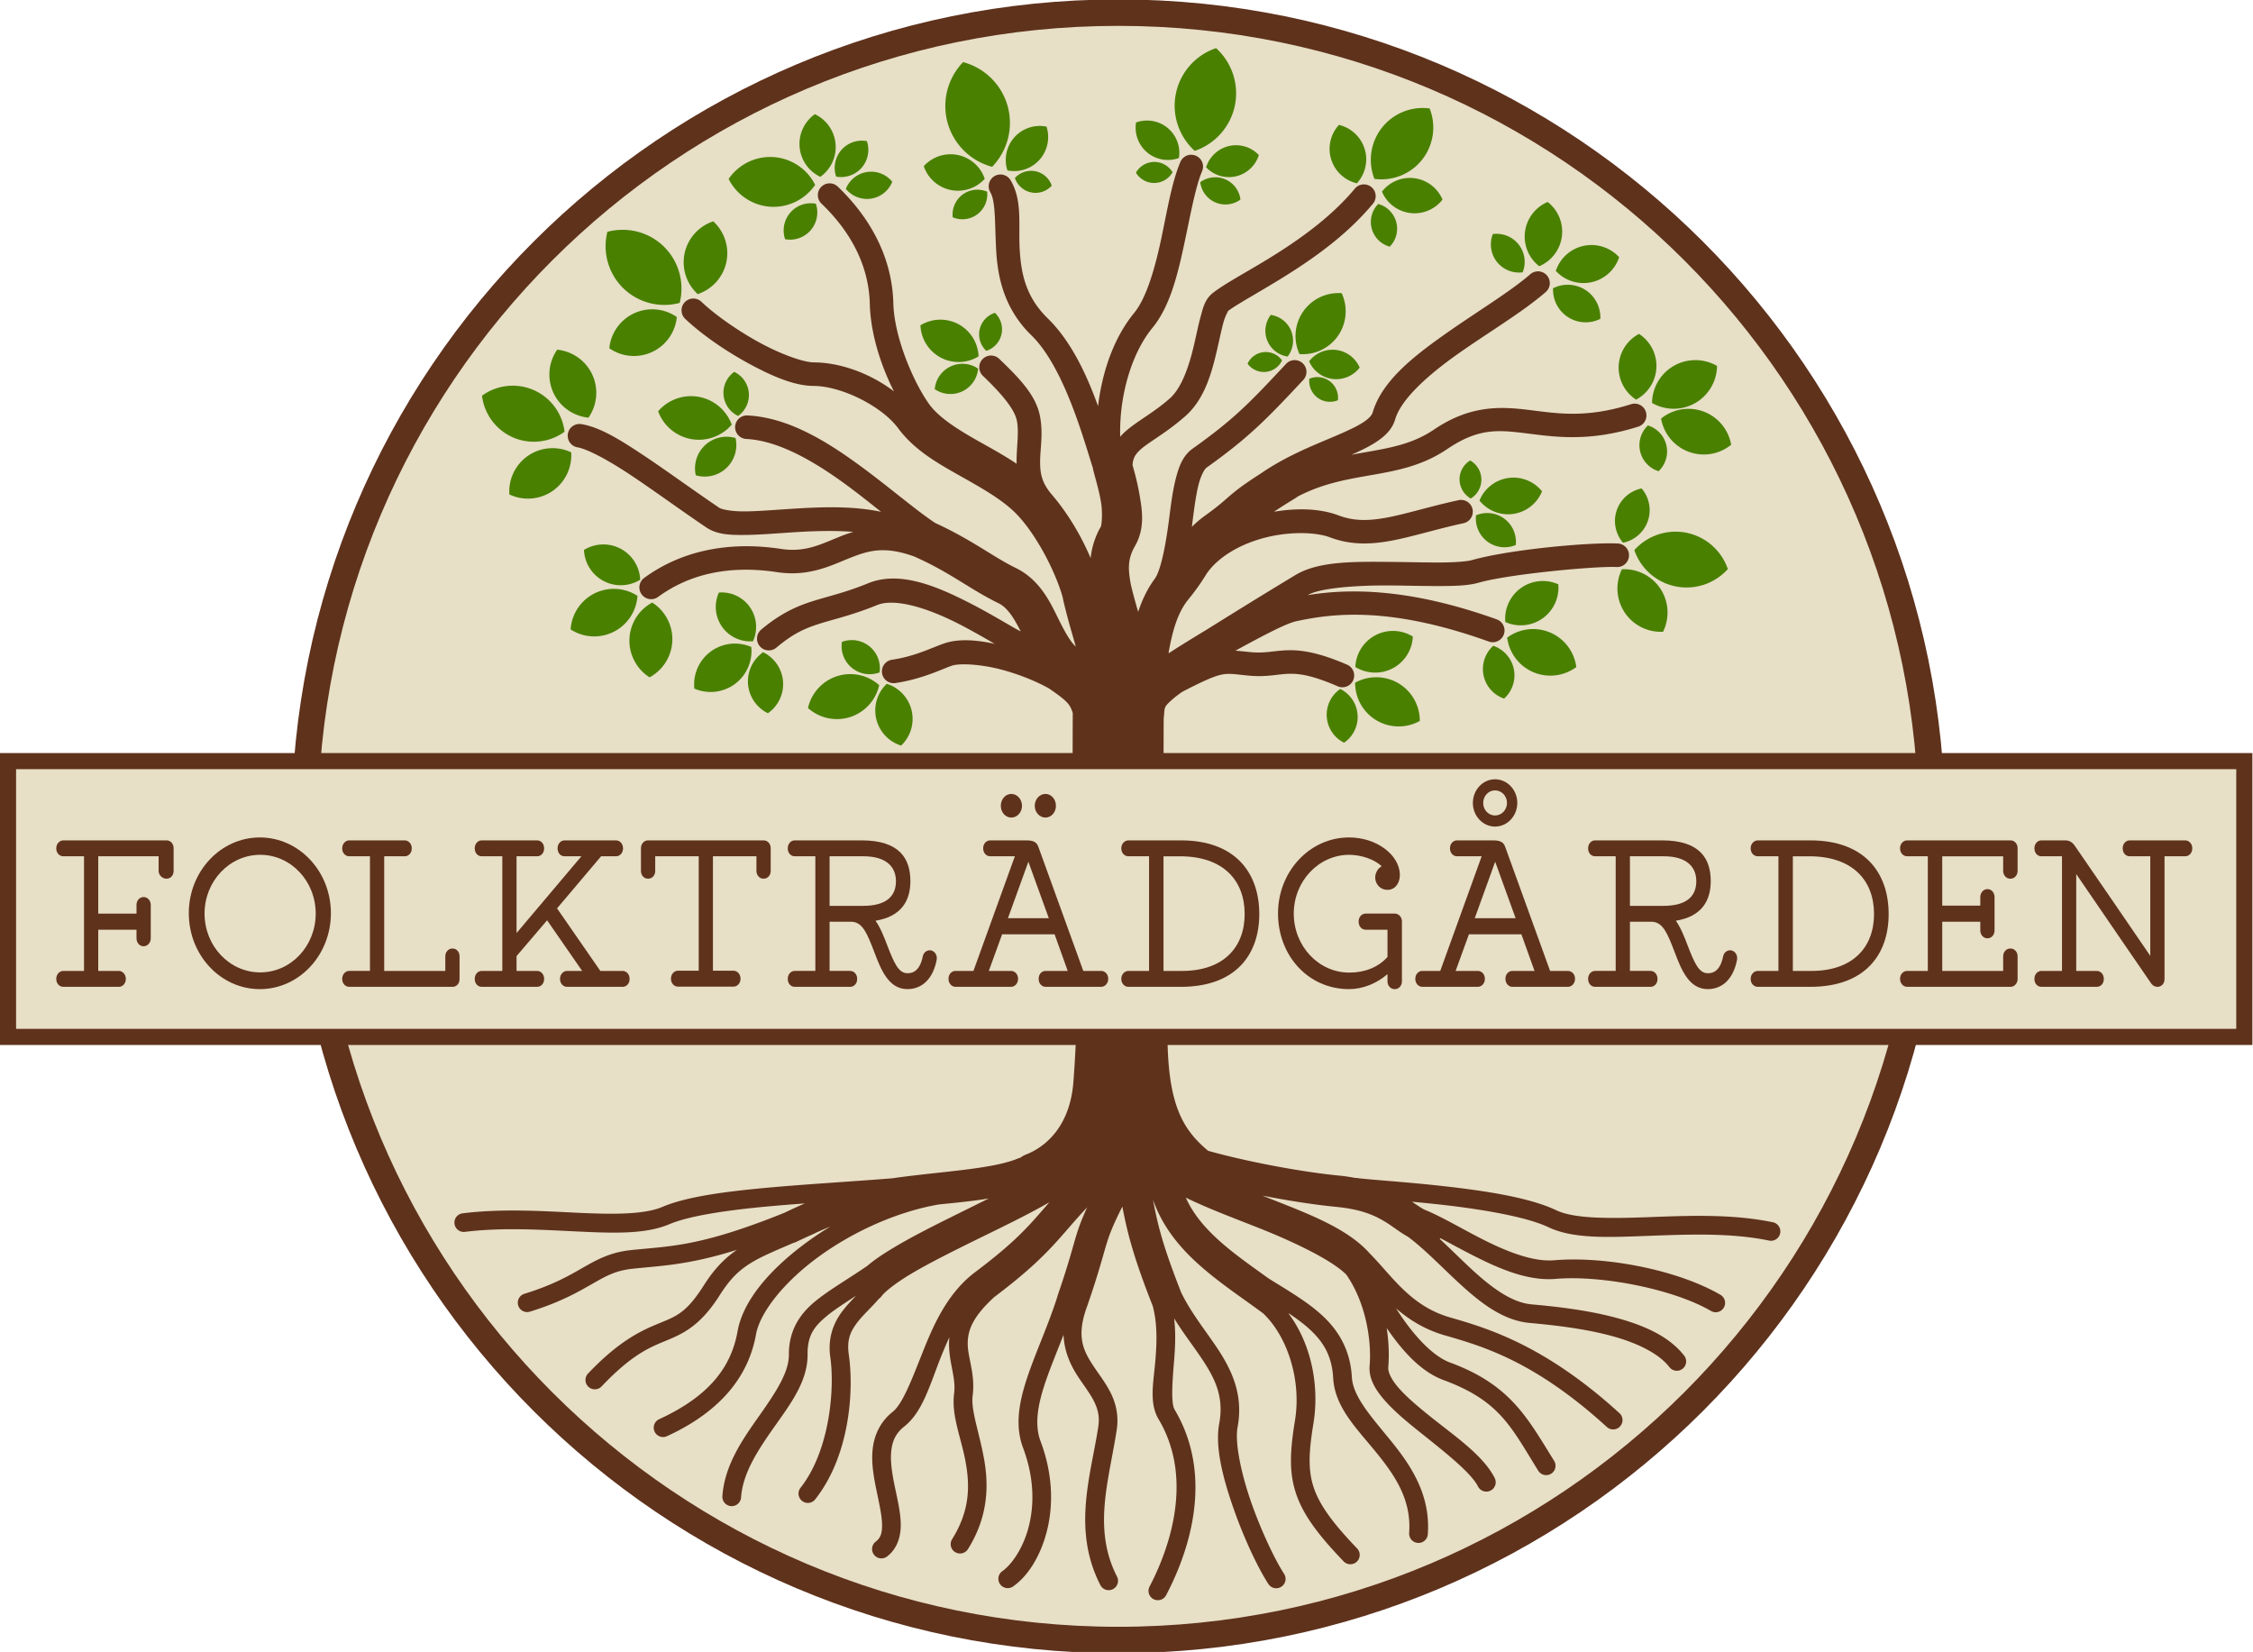 <?xml version="1.0" encoding="UTF-8" standalone="no"?>
<!-- Created with Inkscape (http://www.inkscape.org/) -->

<svg
   xmlns:dc="http://purl.org/dc/elements/1.1/"
   xmlns:cc="http://creativecommons.org/ns#"
   xmlns:rdf="http://www.w3.org/1999/02/22-rdf-syntax-ns#"
   xmlns:svg="http://www.w3.org/2000/svg"
   xmlns="http://www.w3.org/2000/svg"
   xmlns:sodipodi="http://sodipodi.sourceforge.net/DTD/sodipodi-0.dtd"
   xmlns:inkscape="http://www.inkscape.org/namespaces/inkscape"
   version="1.1"
   id="svg10"
   xml:space="preserve"
   width="511.995"
   height="375.383"
   viewBox="0 0 511.995 375.383"
   sodipodi:docname="svart.svg"
   inkscape:version="0.92.5 (2060ec1f9f, 2020-04-08)"
   inkscape:export-filename="C:\Users\bema1691\Desktop\svart-med-namn-folktradgarden.png"
   inkscape:export-xdpi="300"
   inkscape:export-ydpi="300"><defs
     id="defs14"><clipPath
       clipPathUnits="userSpaceOnUse"
       id="clipPath26"><path
         d="M 0,1155 H 2813 V 0 H 0 Z"
         id="path24"
         inkscape:connector-curvature="0" /></clipPath><clipPath
       clipPathUnits="userSpaceOnUse"
       id="clipPath446"><path
         d="m 2602,146.749 h 211 V 314 h -211 z"
         id="path444"
         inkscape:connector-curvature="0" /></clipPath><clipPath
       clipPathUnits="userSpaceOnUse"
       id="clipPath464"><path
         d="M 0,1155 H 2813 V 0 H 0 Z"
         id="path462"
         inkscape:connector-curvature="0" /></clipPath><clipPath
       clipPathUnits="userSpaceOnUse"
       id="clipPath792"><path
         d="M 0,1155 H 2813 V 0 H 0 Z"
         id="path790"
         inkscape:connector-curvature="0" /></clipPath></defs><sodipodi:namedview
     pagecolor="#ffffff"
     bordercolor="#666666"
     borderopacity="1"
     objecttolerance="10"
     gridtolerance="10"
     guidetolerance="10"
     inkscape:pageopacity="0"
     inkscape:pageshadow="2"
     inkscape:window-width="2560"
     inkscape:window-height="1376"
     id="namedview12"
     showgrid="false"
     inkscape:zoom="2.6404834"
     inkscape:cx="168.85675"
     inkscape:cy="182.95863"
     inkscape:window-x="0"
     inkscape:window-y="27"
     inkscape:window-maximized="1"
     inkscape:current-layer="g460"
     showborder="true"
     showguides="true"
     fit-margin-top="0"
     fit-margin-left="0"
     fit-margin-right="0"
     fit-margin-bottom="0" /><g
     id="g18"
     inkscape:groupmode="layer"
     inkscape:label="Idealen_v004_JL_ORIGINAL"
     transform="matrix(1.333,0,0,-1.333,-46.496,509.883)"><g
       id="g458"
       transform="translate(-427.13,-79.688)"><g
         id="g460"
         clip-path="url(#clipPath464)"
         transform="translate(37.875,-37.125)"><g
   id="g602-4-6-2-8-1-9"
   transform="matrix(0.358,0,0,0.358,734.771,358.457)"
   style="fill:#e7dfc6;fill-opacity:1;stroke:#6a381f;stroke-width:12.587;stroke-miterlimit:4;stroke-dasharray:none;stroke-opacity:1"
   inkscape:export-xdpi="96"
   inkscape:export-ydpi="96"><path
     d="M 52.285,7.7998275e-5 C 52.285,-213.984 -121.184,-387.454 -335.169,-387.454 c -213.984,0 -387.453,173.47 -387.453,387.454 C -722.622,213.984 -549.153,387.453 -335.169,387.453 -121.184,387.453 52.285,213.984 52.285,7.7998275e-5 Z"
     style="fill:#e7dfc6;fill-opacity:1;stroke:#5f321c;stroke-width:12.587;stroke-linecap:round;stroke-linejoin:round;stroke-miterlimit:4;stroke-dasharray:none;stroke-opacity:1"
     id="path604-7-6-8-1-6-4"
     inkscape:connector-curvature="0" /></g><g
   id="g726"
   transform="matrix(0.868,0,0,0.868,1761.572,575.471)"
   style="fill-rule:nonzero" /><g
   id="g478-7"
   transform="matrix(0.868,0,0,0.33,1308.243,596.717)"
   style="stroke-width:24.289;stroke-miterlimit:4;stroke-dasharray:none" />





























































































<path
   style="color:#000000;font-style:normal;font-variant:normal;font-weight:normal;font-stretch:normal;font-size:medium;line-height:normal;font-family:sans-serif;font-variant-ligatures:normal;font-variant-position:normal;font-variant-caps:normal;font-variant-numeric:normal;font-variant-alternates:normal;font-feature-settings:normal;text-indent:0;text-align:start;text-decoration:none;text-decoration-line:none;text-decoration-style:solid;text-decoration-color:#000000;letter-spacing:normal;word-spacing:normal;text-transform:none;writing-mode:lr-tb;direction:ltr;text-orientation:mixed;dominant-baseline:auto;baseline-shift:baseline;text-anchor:start;white-space:normal;shape-padding:0;clip-rule:nonzero;display:inline;overflow:visible;visibility:visible;opacity:1;isolation:auto;mix-blend-mode:normal;color-interpolation:sRGB;color-interpolation-filters:linearRGB;solid-color:#000000;solid-opacity:1;vector-effect:none;fill:#5f321c;fill-opacity:1;fill-rule:nonzero;stroke:none;stroke-width:8.029;stroke-linecap:round;stroke-linejoin:round;stroke-miterlimit:4;stroke-dasharray:none;stroke-dashoffset:0;stroke-opacity:1;color-rendering:auto;image-rendering:auto;shape-rendering:auto;text-rendering:auto;enable-background:accumulate"
   d="m 627.244,472.943 a 2.007,2.007 0 0 1 -1.886,-1.256 c -1.54,-3.643 -2.301,-8.691 -3.372,-13.616 -1.071,-4.925 -2.494,-9.648 -4.488,-12.081 -3.347,-4.084 -5.128,-9.329 -5.93,-14.22 -0.093,-0.569 -0.171,-1.132 -0.239,-1.688 -1.852,5.174 -4.543,11.048 -8.568,14.962 -3.789,3.685 -4.566,7.734 -4.791,11.864 -0.225,4.131 0.498,8.234 -1.547,11.683 a 2.007,2.007 0 1 1 -3.453,-2.047 c 0.922,-1.555 0.744,-5.315 0.992,-9.855 0.248,-4.54 1.319,-9.969 6.002,-14.524 5.429,-5.279 8.756,-17.15 10.379,-22.299 a 2.007,2.007 0 0 1 0.102,-0.266 3.346,3.346 0 0 1 0.073,-0.429 c 0.319,-1.308 0.941,-3.26 1.298,-5.349 0.357,-2.089 0.097,-4.092 -0.004,-4.267 -1.051,-1.815 -1.551,-3.64 -1.749,-5.367 a 5.911,5.911 0 0 0 -10e-4,0 c -1.598,3.772 -3.88,7.636 -6.639,10.852 a 2.007,2.007 0 0 1 -0.012,0.015 c -1.749,2.064 -1.979,3.693 -1.953,5.775 0.025,2.081 0.517,4.554 0,7.412 -0.648,3.583 -3.33,6.418 -6.981,9.912 a 2.007,2.007 0 1 1 -2.775,-2.901 c 3.526,-3.374 5.466,-5.852 5.805,-7.725 0.353,-1.951 -0.034,-4.093 -0.065,-6.649 -0.002,-0.201 0.006,-0.408 0.011,-0.614 -2.192,1.471 -4.455,2.694 -6.55,3.875 -3.827,2.159 -6.996,4.207 -8.57,6.578 -2.65,3.864 -5.759,11.26 -5.901,16.908 -0.207,8.252 -4.353,14.986 -9.47,19.882 a 2.008,2.008 0 1 1 -2.778,-2.901 c 4.58,-4.382 8.06,-10.114 8.235,-17.081 0.128,-5.095 1.898,-10.555 4.117,-14.921 -3.873,2.945 -8.957,4.922 -13.694,4.942 -1.68,0.007 -5.511,1.346 -9.235,3.381 -3.724,2.035 -7.522,4.704 -9.893,6.949 a 2.007,2.007 0 1 1 -2.761,-2.914 c 2.756,-2.61 6.728,-5.371 10.73,-7.558 4.002,-2.186 7.856,-3.859 11.142,-3.874 4.719,-0.021 11.227,-3.295 14.088,-6.783 a 2.007,2.007 0 0 1 0.15,-0.165 c 2.742,-3.863 6.769,-6.139 10.554,-8.274 3.925,-2.214 7.666,-4.285 10.074,-6.89 3.391,-3.669 6.485,-9.846 7.628,-13.978 a 5.911,5.911 0 0 1 0.086,-0.455 c 0.812,-3.472 1.567,-5.834 2.132,-7.901 -0.945,0.871 -1.905,2.574 -3.05,4.911 -1.389,2.836 -3.167,6.55 -7.205,8.515 -3.8,1.85 -7.38,4.747 -13.737,7.672 -3.344,2.218 -7.9,6.172 -12.907,9.831 -5.739,4.194 -12.182,8.121 -19.013,8.482 a 2.007,2.007 0 1 1 -0.213,-4.007 c 5.376,-0.285 11.337,-3.682 16.858,-7.717 2.12,-1.549 4.128,-3.151 6.073,-4.699 -4.845,1.021 -10.043,0.831 -14.701,0.545 -3.204,-0.196 -6.161,-0.453 -8.489,-0.475 -2.328,-0.022 -4.002,0.351 -4.378,0.604 -4.396,2.968 -8.876,6.26 -12.908,8.941 -4.032,2.682 -7.455,4.816 -10.614,5.334 a 2.007,2.007 0 1 1 -0.65,-3.962 c 1.634,-0.268 5.13,-2.113 9.041,-4.714 3.911,-2.601 8.397,-5.896 12.885,-8.926 1.867,-1.26 4.08,-1.316 6.662,-1.291 2.582,0.025 5.558,0.29 8.695,0.482 3.202,0.196 6.559,0.294 9.727,0.04 -0.684,-0.207 -1.346,-0.431 -1.966,-0.676 -3.56,-1.405 -6.1,-2.874 -10.426,-2.221 -9.292,1.403 -17.203,-0.524 -23.234,-4.929 a 2.007,2.007 0 0 1 1.051,-3.643 2.007,2.007 0 0 1 1.317,0.401 c 5.147,3.759 11.828,5.476 20.267,4.202 5.492,-0.829 9.25,1.175 12.498,2.456 3.131,1.235 5.837,2.051 10.952,0.185 a 3.346,3.346 0 0 1 0.225,-0.107 c 5.97,-2.681 9.243,-5.482 14.055,-7.824 1.507,-0.734 2.598,-2.435 3.804,-4.823 -0.478,0.265 -0.886,0.478 -1.415,0.784 -2.157,1.248 -4.759,2.782 -7.522,4.186 -5.527,2.806 -11.75,5.418 -17.054,3.258 -3.977,-1.62 -6.741,-2.194 -9.511,-3.072 -2.77,-0.878 -5.508,-2.114 -8.746,-4.835 a 2.008,2.008 0 0 1 2.585,-3.074 c 2.871,2.413 4.87,3.289 7.371,4.081 2.501,0.792 5.545,1.442 9.816,3.181 2.976,1.212 8.488,-0.463 13.72,-3.12 2.236,-1.135 4.366,-2.365 6.312,-3.493 -3.219,0.688 -6.232,0.913 -8.706,0.037 -2.231,-0.79 -4.932,-2.171 -8.776,-2.747 a 2.007,2.007 0 1 1 0.595,-3.969 c 4.505,0.676 7.806,2.326 9.521,2.933 1.28,0.453 4.804,0.315 8.39,-0.618 2.872,-0.748 5.857,-1.923 8.16,-3.198 1.889,-1.28 2.972,-2.117 3.485,-2.848 0.251,-0.357 0.463,-0.789 0.64,-1.385 -0.098,-20.897 0.134,-30.708 0.592,-54.354 -0.09,-2.317 -0.212,-4.987 -0.484,-8.537 -0.577,-7.554 -4.71,-11.037 -8.028,-12.351 a 4.015,4.015 0 0 1 -1.014,-0.569 2.677,2.677 0 0 1 -0.451,-0.146 c -4.019,-1.652 -11.317,-2.085 -18.972,-3.033 -0.835,-0.103 -1.619,-0.212 -2.39,-0.324 -7.03,-0.571 -14.718,-0.996 -21.634,-1.637 -7.226,-0.67 -13.532,-1.522 -17.614,-3.253 -3.03,-1.285 -8.216,-1.28 -14.254,-0.997 -6.038,0.283 -12.941,0.758 -19.729,-0.081 a 1.593,1.593 0 1 1 0.39,-3.161 c 6.377,0.788 13.103,0.343 19.19,0.058 3.044,-0.143 5.925,-0.268 8.561,-0.139 2.636,0.129 5.023,0.514 7.085,1.389 3.292,1.396 9.532,2.351 16.664,3.012 2.065,0.192 4.219,0.361 6.403,0.523 -1.095,-0.48 -2.24,-1.001 -3.475,-1.596 -14.583,-5.875 -19.472,-5.643 -26.22,-6.368 -3.447,-0.37 -5.689,-1.594 -8.087,-2.966 -2.398,-1.372 -5.076,-2.944 -10,-4.469 a 1.593,1.593 0 0 1 0.473,-3.121 1.593,1.593 0 0 1 0.471,0.077 c 5.212,1.613 8.26,3.388 10.638,4.747 2.378,1.36 3.962,2.252 6.846,2.562 4.944,0.531 9.424,0.605 17.781,3.22 -2.069,-1.418 -3.864,-3.253 -5.618,-6.021 -2.969,-4.686 -4.674,-5.277 -7.522,-6.452 -2.848,-1.175 -6.694,-2.776 -12.221,-8.595 a 1.593,1.593 0 0 1 1.18,-2.706 1.593,1.593 0 0 1 1.129,0.511 c 5.239,5.515 8.253,6.658 11.127,7.844 2.874,1.186 5.754,2.573 8.999,7.694 1.959,3.091 3.617,4.552 6.004,5.896 1.694,0.953 3.822,1.831 6.544,3.01 a 2.677,2.677 0 0 1 0.566,0.206 c 0.626,0.303 1.178,0.556 1.753,0.824 0.446,0.2 0.846,0.372 1.321,0.591 a 1.594,1.594 0 0 1 0.201,0.111 c 0.86,0.385 1.677,0.734 2.451,1.047 -1.291,-0.782 -2.532,-1.604 -3.713,-2.457 -6.4,-4.624 -11.132,-10.049 -12.083,-15.369 -1.036,-5.798 -4.478,-10.912 -13.345,-14.991 a 1.593,1.593 0 0 1 0.718,-3.05 1.593,1.593 0 0 1 0.614,0.154 c 9.534,4.385 13.944,10.586 15.149,17.326 0.674,3.769 4.802,9.003 10.813,13.347 5.738,4.146 13.099,7.554 20.358,8.82 2.94,0.293 5.819,0.571 8.515,1.019 -2.257,-1.123 -4.58,-2.266 -6.889,-3.414 -3.312,-1.646 -6.525,-3.295 -9.235,-4.918 -1.763,-1.055 -3.306,-2.051 -4.577,-3.153 -3.573,-2.449 -6.601,-4.152 -8.962,-6.111 -2.669,-2.214 -4.44,-5.041 -4.414,-9.033 0.021,-3.077 -2.337,-6.563 -5.098,-10.484 -2.761,-3.92 -5.847,-8.289 -6.235,-13.605 a 1.593,1.593 0 0 1 1.609,-1.731 1.593,1.593 0 0 1 1.571,1.5 c 0.306,4.187 2.913,8.102 5.659,12.002 2.746,3.899 5.71,7.769 5.68,12.337 v 0.003 c -0.02,3.154 0.993,4.676 3.261,6.558 1.278,1.06 3.005,2.171 5.018,3.475 -0.802,-0.829 -1.626,-1.688 -2.372,-2.676 -1.462,-1.933 -2.508,-4.507 -2.032,-7.823 0.783,-5.448 -0.124,-15.956 -5.062,-22.227 a 1.593,1.593 0 0 1 1.265,-2.598 1.593,1.593 0 0 1 1.238,0.626 c 5.839,7.416 6.616,18.365 5.713,24.65 -0.362,2.521 0.272,3.932 1.419,5.449 0.951,1.258 2.333,2.49 3.679,4.032 a 2.676,2.676 0 0 1 0.527,0.536 c 0.538,0.713 2.381,2.195 4.86,3.679 2.479,1.484 5.6,3.093 8.868,4.717 5.151,2.56 10.603,5.112 14.841,7.562 -0.877,-1.005 -1.728,-1.997 -2.552,-2.915 -2.19,-2.439 -4.665,-4.896 -9.962,-8.892 -4.595,-3.383 -7.018,-8.58 -8.894,-13.274 -1.953,-4.885 -3.558,-9.258 -5.291,-10.631 -2.205,-1.746 -3.204,-4.123 -3.436,-6.456 -0.231,-2.333 0.191,-4.663 0.637,-6.838 0.446,-2.175 0.919,-4.211 0.968,-5.764 0.049,-1.553 -0.195,-2.405 -1.056,-3.069 a 1.593,1.593 0 0 1 0.907,-2.868 1.593,1.593 0 0 1 1.036,0.345 c 1.83,1.41 2.365,3.627 2.3,5.692 -0.066,2.066 -0.601,4.199 -1.033,6.304 -0.432,2.104 -0.759,4.162 -0.588,5.885 0.171,1.723 0.724,3.069 2.243,4.272 3.164,2.505 4.378,7.203 6.274,11.945 0.439,1.097 0.905,2.191 1.407,3.264 -0.04,-0.354 -0.064,-0.704 -0.066,-1.048 -0.02,-3.39 1.216,-5.821 0.864,-8.554 -0.483,-3.752 1.18,-7.467 1.935,-11.528 0.755,-4.061 0.833,-8.324 -2.267,-13.292 a 1.593,1.593 0 0 1 1.382,-2.453 1.593,1.593 0 0 1 1.321,0.766 c 3.564,5.713 3.524,11.102 2.695,15.561 -0.829,4.459 -2.217,8.134 -1.908,10.539 0.485,3.766 -0.853,6.501 -0.839,8.943 0.012,2.133 0.722,4.425 4.532,7.916 a 2.676,2.676 0 0 1 0.099,0.069 c 5.506,4.154 8.374,6.974 10.721,9.59 1.659,1.848 3.052,3.551 5.008,5.624 -0.822,-1.794 -1.355,-3.187 -1.786,-4.577 -0.732,-2.364 -1.273,-4.737 -3.198,-10.313 a 2.676,2.676 0 0 1 -0.093,-0.332 c -1.484,-4.685 -3.516,-9.081 -4.953,-13.249 -1.493,-4.331 -2.388,-8.549 -0.892,-12.532 1.975,-5.256 1.896,-9.944 0.912,-13.627 -0.984,-3.682 -2.962,-6.348 -4.423,-7.37 a 1.593,1.593 0 0 1 0.934,-2.912 1.593,1.593 0 0 1 0.892,0.301 c 2.37,1.657 4.528,4.861 5.676,9.16 1.148,4.299 1.197,9.699 -1.008,15.569 -1.081,2.878 -0.487,6.284 0.923,10.373 0.827,2.398 1.914,5.011 2.993,7.786 0.124,-3.009 1.292,-5.361 2.556,-7.263 1.011,-1.521 2.024,-2.826 2.665,-4.135 0.641,-1.309 0.964,-2.574 0.694,-4.333 -1.265,-8.238 -4.471,-17.466 0.35,-26.914 a 1.593,1.593 0 0 1 1.359,-0.889 1.593,1.593 0 0 1 1.478,2.338 c -4.174,8.181 -1.366,16.336 -0.038,24.981 0.372,2.422 -0.142,4.502 -0.982,6.217 -0.84,1.716 -1.951,3.116 -2.871,4.5 -1.839,2.767 -3.153,5.183 -1.124,10.539 a 1.593,1.593 0 0 1 0.058,0.177 c 1.936,5.624 2.564,8.267 3.206,10.342 0.539,1.739 1.161,3.295 2.679,6.293 0.926,-4.936 2.109,-9.11 5.045,-16.614 a 2.676,2.676 0 0 1 0.106,-0.238 c 0.835,-3.02 0.731,-6.298 0.471,-9.399 -0.316,-3.773 -1.096,-7.221 0.549,-9.991 6.757,-11.372 0.54,-24.539 -1.526,-28.509 a 1.593,1.593 0 0 1 1.412,-2.349 1.593,1.593 0 0 1 1.416,0.879 c 2.174,4.178 9.166,18.596 1.435,31.607 -0.611,1.029 -0.437,4.215 -0.111,8.098 0.192,2.294 0.335,4.851 0.028,7.46 1.446,-2.341 3.023,-4.391 4.359,-6.345 2.527,-3.697 4.201,-6.874 3.321,-11.627 -0.732,-3.953 0.63,-9.246 2.445,-14.433 1.816,-5.187 4.152,-10.106 5.929,-12.856 a 1.593,1.593 0 0 1 1.283,-0.745 1.593,1.593 0 0 1 1.393,2.474 c -1.514,2.344 -3.858,7.214 -5.596,12.18 -1.738,4.966 -2.804,10.193 -2.321,12.798 1.068,5.769 -1.161,10.113 -3.822,14.006 -1.98,2.898 -4.183,5.662 -5.795,8.96 -2.904,7.421 -3.928,11.048 -4.797,15.8 1.49,-4.254 4.158,-7.651 7.202,-10.481 3.626,-3.371 7.786,-6.072 11.563,-8.867 4.184,-3.972 6.554,-11.416 5.436,-18.266 -0.798,-4.89 -1.068,-8.591 0.117,-12.272 1.184,-3.681 3.727,-7.119 8.16,-11.734 a 1.593,1.593 0 0 1 1.085,-0.504 1.593,1.593 0 0 1 1.214,2.71 c -4.303,4.481 -6.474,7.547 -7.426,10.504 -0.952,2.958 -0.781,6.031 -0.005,10.78 1.092,6.689 -0.515,13.786 -4.228,18.729 a 2.676,2.676 0 0 1 0.034,0.04 c 1.319,-0.882 2.517,-1.758 3.526,-2.687 2.383,-2.192 3.826,-4.543 4.039,-8.366 0.276,-4.981 4.1,-8.67 7.331,-12.646 3.232,-3.976 6.018,-8.08 5.621,-13.706 a 1.593,1.593 0 0 1 1.611,-1.727 1.593,1.593 0 0 1 1.569,1.504 c 0.48,6.796 -2.979,11.82 -6.327,15.94 -3.348,4.12 -6.438,7.492 -6.622,10.811 -0.256,4.61 -2.269,7.962 -5.065,10.533 -2.587,2.38 -5.799,4.217 -9.139,6.306 -3.189,2.294 -6.301,4.465 -8.851,6.835 -2.265,2.106 -4.077,4.308 -5.256,6.934 0.756,-0.372 1.551,-0.735 2.385,-1.106 3.059,-1.36 6.59,-2.692 10.079,-4.074 6.383,-2.529 12.599,-5.6 14.906,-7.955 3.374,-4.852 4.319,-11.33 3.969,-15.513 -0.186,-2.218 1.022,-4.149 2.592,-5.937 1.57,-1.788 3.631,-3.514 5.772,-5.228 4.283,-3.427 8.883,-7.006 10.102,-9.408 a 1.593,1.593 0 0 1 1.359,-0.89 1.593,1.593 0 0 1 1.484,2.334 c -1.946,3.835 -6.751,7.092 -10.952,10.454 -2.101,1.681 -4.052,3.339 -5.371,4.841 -1.319,1.502 -1.877,2.766 -1.809,3.57 0.163,1.946 0.106,4.253 -0.267,6.679 2.525,-3.67 5.68,-7.39 9.734,-8.883 9.563,-3.524 11.486,-8.017 16.092,-15.418 a 1.593,1.593 0 0 1 1.43,-0.769 1.593,1.593 0 0 1 1.275,2.452 c -4.522,7.266 -7.39,12.927 -17.694,16.724 -2.951,1.087 -6.01,4.45 -8.418,7.995 -0.287,0.422 -0.562,0.843 -0.83,1.261 2.172,-1.883 4.823,-3.59 8.247,-4.584 6.251,-1.814 15.218,-4.269 27.682,-15.627 a 1.593,1.593 0 0 1 1.117,-0.43 1.593,1.593 0 0 1 1.029,2.786 c -12.867,11.724 -22.72,14.525 -28.94,16.33 -6.692,1.942 -9.848,7.084 -13.561,10.826 a 1.593,1.593 0 0 1 -0.043,0.041 c -3.76,4.272 -10.429,6.75 -16.932,9.327 -0.473,0.188 -0.92,0.362 -1.39,0.547 4.351,-0.85 8.778,-1.546 12.521,-1.909 4.46,-0.433 6.683,-1.482 8.555,-2.637 1.213,-0.749 2.339,-1.673 3.746,-2.468 2.773,-2.031 5.745,-5.179 8.899,-8.069 3.513,-3.219 7.323,-6.213 11.875,-6.624 3.969,-0.358 8.985,-0.923 13.487,-2.091 4.502,-1.168 8.415,-2.993 10.308,-5.429 a 1.593,1.593 0 0 1 1.184,-0.629 1.593,1.593 0 0 1 1.33,2.585 c -2.666,3.43 -7.21,5.309 -12.024,6.558 -4.814,1.249 -9.974,1.814 -13.999,2.177 -3.273,0.295 -6.64,2.715 -10.008,5.802 -1.878,1.721 -3.735,3.61 -5.633,5.352 a 2.677,2.677 0 0 1 0.109,0.13 c 1.961,-1.039 4.131,-2.236 6.4,-3.361 4.23,-2.098 8.799,-3.958 13.253,-3.583 7.89,0.666 20.082,-1.752 26.475,-5.46 a 1.593,1.593 0 0 1 0.867,-0.225 1.593,1.593 0 0 1 0.732,2.982 c -7.334,4.255 -19.589,6.616 -28.343,5.878 -3.34,-0.282 -7.511,1.252 -11.568,3.264 -3.826,1.898 -7.487,4.144 -10.636,5.409 -0.613,0.356 -1.252,0.787 -2.023,1.306 1.573,-0.145 3.247,-0.31 4.962,-0.501 6.913,-0.773 14.554,-2.06 18.271,-3.83 4.303,-2.049 10.326,-1.736 17.039,-1.488 6.713,0.248 14.083,0.552 20.595,-0.801 a 1.593,1.593 0 0 1 0.268,-0.034 1.593,1.593 0 0 1 0.381,3.155 c -7.066,1.468 -14.668,1.11 -21.363,0.863 -6.696,-0.248 -12.52,-0.261 -15.55,1.181 -4.627,2.203 -12.268,3.335 -19.288,4.12 -3.51,0.392 -6.841,0.675 -9.471,0.892 -2.63,0.216 -4.683,0.395 -5.154,0.478 a 1.594,1.594 0 0 1 -0.354,0.021 c -0.875,0.163 -1.793,0.307 -2.802,0.405 -4.908,0.477 -11.392,1.599 -17.032,2.892 -1.878,0.43 -3.649,0.88 -5.252,1.327 -4.354,3.65 -6.966,7.937 -6.931,20.411 a 4.015,4.015 0 0 1 -0.062,0.797 c -0.443,22.811 -0.669,32.483 -0.582,52.434 0.021,0.265 0.047,0.476 0.067,0.753 0.096,1.278 0.065,1.343 1.408,2.55 0.4,0.36 0.978,0.796 1.65,1.276 3.343,1.744 5.266,2.595 6.473,2.89 1.462,0.357 2.322,0.143 4.861,-0.102 3.053,-0.294 4.921,0.241 6.749,0.304 1.828,0.062 3.996,-0.197 8.434,-2.115 a 2.008,2.008 0 1 1 1.593,3.686 c -4.778,2.065 -7.77,2.524 -10.165,2.442 -2.395,-0.082 -3.814,-0.552 -6.227,-0.32 -0.976,0.094 -1.81,0.191 -2.621,0.25 0.212,0.116 0.42,0.228 0.633,0.343 3.961,2.152 8.017,4.307 9.72,4.672 6.041,1.293 15.757,2.675 32.846,-3.456 a 2.007,2.007 0 1 1 1.356,3.779 c -15.362,5.512 -25.61,5.201 -32.221,4.133 1.95,1.177 8.04,1.695 13.996,1.648 2.978,-0.023 5.964,-0.111 8.579,-0.1 2.614,0.011 4.787,0.067 6.548,0.567 5.269,1.498 20.032,2.844 23.495,2.679 a 2.007,2.007 0 1 1 0.192,4.008 c -4.744,0.227 -18.394,-1.008 -24.785,-2.824 -0.855,-0.243 -2.958,-0.404 -5.467,-0.415 -2.509,-0.01 -5.495,0.076 -8.53,0.1 -6.071,0.048 -12.171,0.147 -16.102,-2.225 -6.185,-3.732 -11.115,-6.804 -15.476,-9.525 a 3.346,3.346 0 0 1 -0.202,-0.114 c -2.31,-1.409 -4.193,-2.559 -5.774,-3.598 -0.03,-0.019 -0.062,-0.038 -0.092,-0.056 a 2.007,2.007 0 0 1 -0.111,-0.029 c 0.021,0.115 0.04,0.241 0.06,0.356 0.674,3.685 1.561,6.639 3.3,8.769 1.478,1.811 2.409,3.23 3.098,4.357 2.011,2.984 5.896,5.153 10.052,6.213 4.19,1.068 8.623,0.945 11.033,0.032 3.6,-1.364 7.136,-1.209 10.752,-0.504 3.616,0.705 7.409,1.927 11.996,2.922 a 2.007,2.007 0 1 1 -0.852,3.923 c -4.798,-1.041 -8.649,-2.268 -11.912,-2.904 -3.263,-0.636 -5.843,-0.712 -8.561,0.317 -3.043,1.153 -6.967,1.303 -10.993,0.614 0.917,0.613 2.027,1.327 3.635,2.309 a 3.346,3.346 0 0 1 0.4,0.284 2.007,2.007 0 0 1 0.1,0.047 c 4.345,2.248 8.458,2.908 12.662,3.646 4.204,0.737 8.543,1.561 12.723,4.393 5.319,3.603 8.648,3.285 13.386,2.703 4.739,-0.582 10.682,-1.556 19.156,1.115 a 2.008,2.008 0 1 1 -1.206,3.83 c -7.721,-2.434 -12.579,-1.561 -17.459,-0.962 -4.88,0.599 -9.985,0.799 -16.13,-3.363 -3.416,-2.314 -7.006,-3.035 -11.162,-3.764 -0.942,-0.165 -1.918,-0.335 -2.911,-0.522 1.469,0.643 2.824,1.29 4.007,2.036 1.548,0.976 2.934,2.193 3.467,4.011 0.97,3.307 5.261,7.291 10.469,10.992 5.208,3.701 11.137,7.19 15.154,10.669 a 2.007,2.007 0 1 1 -2.626,3.034 c -3.52,-3.048 -9.454,-6.593 -14.853,-10.43 -5.399,-3.837 -10.457,-7.896 -11.995,-13.136 -0.117,-0.4 -0.603,-1.017 -1.757,-1.745 -1.154,-0.728 -2.852,-1.497 -4.824,-2.334 -3.661,-1.553 -8.272,-3.377 -12.521,-6.316 -2.506,-1.602 -3.867,-2.618 -4.914,-3.496 -1.346,-1.129 -1.973,-1.811 -4.458,-3.593 -0.929,-0.667 -1.692,-1.329 -2.335,-1.979 0.045,0.383 0.091,0.77 0.139,1.148 0.289,2.272 0.587,4.44 1.01,6.087 0.423,1.646 1.048,2.64 1.321,2.835 6.963,4.975 9.905,7.874 16.495,14.948 a 2.007,2.007 0 1 1 -2.936,2.736 c -6.56,-7.042 -9.089,-9.556 -15.895,-14.418 -1.699,-1.214 -2.359,-3.092 -2.875,-5.105 -0.517,-2.012 -0.812,-4.29 -1.103,-6.577 -0.552,-4.348 -1.35,-8.765 -2.412,-10.403 -0.078,-0.105 -0.153,-0.21 -0.228,-0.316 a 2.007,2.007 0 0 1 -0.066,-0.093 c -1.183,-1.683 -1.999,-3.489 -2.611,-5.335 -0.407,1.415 -0.821,2.873 -1.194,4.44 -0.036,0.175 -0.076,0.353 -0.106,0.523 -0.401,2.317 -0.508,4.062 0.736,6.21 1.754,3.027 1.263,6.086 0.808,8.747 -0.38,2.221 -0.914,4.079 -1.196,5.095 0.025,0.389 0.08,0.723 0.169,0.992 0.211,0.64 0.571,1.123 1.284,1.749 1.428,1.251 4.245,2.725 7.506,5.576 3.295,2.881 4.498,7.316 5.39,11.095 0.446,1.889 0.793,3.645 1.151,4.938 0.358,1.294 0.918,2.034 0.723,1.886 1.702,1.296 5.963,3.547 10.668,6.54 4.705,2.993 9.963,6.822 14.091,11.792 a 2.007,2.007 0 1 1 -3.088,2.565 c -3.7,-4.455 -8.623,-8.084 -13.157,-10.967 -4.534,-2.884 -8.574,-4.929 -10.947,-6.735 -1.423,-1.083 -1.736,-2.48 -2.159,-4.011 -0.423,-1.531 -0.767,-3.287 -1.191,-5.084 -0.849,-3.594 -2.1,-7.226 -4.124,-8.996 -2.893,-2.53 -5.434,-3.758 -7.51,-5.577 -0.32,-0.28 -0.621,-0.593 -0.911,-0.92 -0.054,1.855 0.059,4.021 0.422,6.234 0.72,4.39 2.367,9.025 5.073,12.326 2.907,3.547 4.204,8.706 5.306,13.774 1.102,5.068 1.971,10.122 3.147,12.904 a 2.007,2.007 0 0 1 -1.812,2.819 z"
   id="path480-8-2-3-9-6-5-8-3-8"
   inkscape:connector-curvature="0" /><rect
   style="opacity:1;fill:#e7dfc6;fill-opacity:1;fill-rule:evenodd;stroke:#5f321c;stroke-width:2.749;stroke-miterlimit:10;stroke-dasharray:none;stroke-opacity:1"
   id="rect2067-5-2-0-6-8"
   width="381.248"
   height="47.016"
   x="425.501"
   y="-369.573"
   inkscape:export-xdpi="96"
   inkscape:export-ydpi="96"
   transform="scale(1,-1)" /><g
   aria-label="FOLKTRÄDGÅRDEN"
   transform="matrix(0.888,0,0,-0.991,38.352,22.254)"
   style="font-style:normal;font-variant:normal;font-weight:normal;font-stretch:normal;font-size:35.988px;line-height:1.25;font-family:'MADE Waffle Slab';-inkscape-font-specification:'MADE Waffle Slab, Normal';font-variant-ligatures:normal;font-variant-caps:normal;font-variant-numeric:normal;font-feature-settings:normal;text-align:start;letter-spacing:0px;word-spacing:0px;writing-mode:lr-tb;text-anchor:start;fill:#5f321c;fill-opacity:1;stroke:none;stroke-width:0.493;stroke-opacity:1"
   id="text2057-3-4-5-1-0"><path
     d="m 466.441,-336.839 h -19.865 c -0.72,0 -1.332,0.612 -1.332,1.332 v 0.072 c 0,0.756 0.612,1.332 1.332,1.332 h 3.995 v 19.721 h -3.995 c -0.72,0 -1.332,0.612 -1.332,1.332 v 0.072 c 0,0.756 0.612,1.332 1.332,1.332 h 10.688 c 0.72,0 1.332,-0.576 1.332,-1.332 v -0.072 c 0,-0.72 -0.612,-1.332 -1.332,-1.332 h -3.959 v -7.09 h 7.342 v 1.476 c 0,0.756 0.576,1.368 1.332,1.368 h 0.072 c 0.72,0 1.332,-0.612 1.332,-1.368 v -5.758 c 0,-0.72 -0.612,-1.332 -1.332,-1.332 h -0.072 c -0.756,0 -1.332,0.612 -1.332,1.332 v 1.512 h -7.342 v -9.861 h 11.588 v 2.519 c 0,0.756 0.756,1.332 1.476,1.332 h 0.072 c 0.756,0 1.332,-0.576 1.332,-1.332 v -3.923 c 0,-0.72 -0.576,-1.332 -1.332,-1.332 z"
     style="font-style:normal;font-variant:normal;font-weight:normal;font-stretch:normal;font-size:35.988px;font-family:'MADE Waffle Slab';-inkscape-font-specification:'MADE Waffle Slab, Normal';font-variant-ligatures:normal;font-variant-caps:normal;font-variant-numeric:normal;font-feature-settings:normal;text-align:start;writing-mode:lr-tb;text-anchor:start;fill:#5f321c;fill-opacity:1;stroke:none;stroke-width:0.493;stroke-opacity:1"
     id="path892"
     inkscape:connector-curvature="0" /><path
     d="m 484.328,-337.343 c -7.521,0 -13.639,5.83 -13.639,13.028 0,7.234 6.118,13.064 13.639,13.064 7.521,0 13.639,-5.83 13.639,-13.064 0,-7.198 -6.118,-13.028 -13.639,-13.028 z m 0.072,23.212 c -5.902,0 -10.688,-4.534 -10.688,-10.113 0,-5.578 4.786,-10.113 10.688,-10.113 5.902,0 10.652,4.534 10.652,10.113 0,5.578 -4.75,10.113 -10.652,10.113 z"
     style="font-style:normal;font-variant:normal;font-weight:normal;font-stretch:normal;font-size:35.988px;font-family:'MADE Waffle Slab';-inkscape-font-specification:'MADE Waffle Slab, Normal';font-variant-ligatures:normal;font-variant-caps:normal;font-variant-numeric:normal;font-feature-settings:normal;text-align:start;writing-mode:lr-tb;text-anchor:start;fill:#5f321c;fill-opacity:1;stroke:none;stroke-width:0.493;stroke-opacity:1"
     id="path894"
     inkscape:connector-curvature="0" /><path
     d="m 521.337,-318.234 h -0.072 c -0.72,0 -1.332,0.576 -1.332,1.332 v 2.519 h -11.732 v -19.721 h 3.959 c 0.72,0 1.332,-0.576 1.332,-1.332 v -0.072 c 0,-0.72 -0.612,-1.332 -1.332,-1.332 H 501.471 c -0.72,0 -1.332,0.612 -1.332,1.332 v 0.072 c 0,0.756 0.612,1.332 1.332,1.332 h 3.995 v 19.721 h -3.995 c -0.72,0 -1.332,0.612 -1.332,1.332 v 0.072 c 0,0.756 0.612,1.332 1.332,1.332 h 19.865 c 0.756,0 1.332,-0.576 1.332,-1.332 v -3.923 c 0,-0.756 -0.576,-1.332 -1.332,-1.332 z"
     style="font-style:normal;font-variant:normal;font-weight:normal;font-stretch:normal;font-size:35.988px;font-family:'MADE Waffle Slab';-inkscape-font-specification:'MADE Waffle Slab, Normal';font-variant-ligatures:normal;font-variant-caps:normal;font-variant-numeric:normal;font-feature-settings:normal;text-align:start;writing-mode:lr-tb;text-anchor:start;fill:#5f321c;fill-opacity:1;stroke:none;stroke-width:0.493;stroke-opacity:1"
     id="path896"
     inkscape:connector-curvature="0" /><path
     d="m 553.979,-314.383 h -4.283 l -8.313,-10.76 8.457,-8.961 h 2.879 c 0.72,0 1.332,-0.576 1.332,-1.332 v -0.072 c 0,-0.72 -0.612,-1.332 -1.332,-1.332 h -9.897 c -0.756,0 -1.332,0.612 -1.332,1.332 v 0.072 c 0,0.756 0.576,1.332 1.332,1.332 h 3.239 l -12.452,13.208 v -13.208 h 3.959 c 0.756,0 1.332,-0.576 1.332,-1.332 v -0.072 c 0,-0.72 -0.576,-1.332 -1.332,-1.332 h -10.652 c -0.756,0 -1.332,0.612 -1.332,1.332 v 0.072 c 0,0.756 0.576,1.332 1.332,1.332 h 3.959 v 19.721 h -3.959 c -0.756,0 -1.332,0.612 -1.332,1.332 v 0.072 c 0,0.756 0.576,1.332 1.332,1.332 h 10.652 c 0.756,0 1.332,-0.576 1.332,-1.332 v -0.072 c 0,-0.72 -0.576,-1.332 -1.332,-1.332 h -3.959 v -2.519 c 0,0 0,0 0,-0.036 l 5.866,-6.154 6.73,8.709 h -2.915 c -0.72,0 -1.332,0.612 -1.332,1.332 v 0.072 c 0,0.756 0.612,1.332 1.332,1.332 h 10.688 c 0.756,0 1.332,-0.576 1.332,-1.332 v -0.072 c 0,-0.72 -0.576,-1.332 -1.332,-1.332 z"
     style="font-style:normal;font-variant:normal;font-weight:normal;font-stretch:normal;font-size:35.988px;font-family:'MADE Waffle Slab';-inkscape-font-specification:'MADE Waffle Slab, Normal';font-variant-ligatures:normal;font-variant-caps:normal;font-variant-numeric:normal;font-feature-settings:normal;text-align:start;writing-mode:lr-tb;text-anchor:start;fill:#5f321c;fill-opacity:1;stroke:none;stroke-width:0.493;stroke-opacity:1"
     id="path898"
     inkscape:connector-curvature="0" /><path
     d="m 581.068,-336.839 h -22.241 c -0.756,0 -1.332,0.612 -1.332,1.332 v 3.923 c 0,0.756 0.576,1.332 1.332,1.332 h 0.072 c 0.756,0 1.332,-0.576 1.332,-1.332 v -2.519 h 8.349 v 19.685 h -3.995 c -0.72,0 -1.332,0.612 -1.332,1.332 v 0.072 c 0,0.756 0.612,1.332 1.332,1.332 h 10.688 c 0.72,0 1.332,-0.576 1.332,-1.332 v -0.072 c 0,-0.72 -0.612,-1.332 -1.332,-1.332 h -3.959 v -19.685 h 8.349 v 2.519 c 0,0.756 0.612,1.332 1.332,1.332 h 0.072 c 0.756,0 1.332,-0.576 1.332,-1.332 v -3.923 c 0,-0.72 -0.576,-1.332 -1.332,-1.332 z"
     style="font-style:normal;font-variant:normal;font-weight:normal;font-stretch:normal;font-size:35.988px;font-family:'MADE Waffle Slab';-inkscape-font-specification:'MADE Waffle Slab, Normal';font-variant-ligatures:normal;font-variant-caps:normal;font-variant-numeric:normal;font-feature-settings:normal;text-align:start;writing-mode:lr-tb;text-anchor:start;fill:#5f321c;fill-opacity:1;stroke:none;stroke-width:0.493;stroke-opacity:1"
     id="path900"
     inkscape:connector-curvature="0" /><path
     d="m 613.213,-317.91 c -0.756,-0.144 -1.476,0.324 -1.619,1.044 -0.648,2.879 -2.375,2.879 -2.951,2.879 -1.691,0 -2.555,-1.763 -3.815,-4.678 -0.612,-1.44 -1.296,-3.059 -2.303,-4.355 5.002,-0.72 6.694,-3.491 6.694,-6.802 0,-3.887 -2.087,-7.018 -9.357,-7.018 -0.036,0 -12.848,0 -12.848,0 -0.756,0 -1.332,0.612 -1.332,1.332 v 0.072 c 0,0.756 0.576,1.332 1.332,1.332 h 3.959 v 19.721 h -3.959 c -0.756,0 -1.332,0.612 -1.332,1.332 v 0.072 c 0,0.756 0.576,1.332 1.332,1.332 h 10.652 c 0.756,0 1.332,-0.576 1.332,-1.332 v -0.072 c 0,-0.72 -0.576,-1.332 -1.332,-1.332 h -3.959 v -8.457 c 0.432,0 2.699,0 4.319,0 2.087,0.144 2.915,2.087 4.283,5.254 1.26,2.987 2.735,6.334 6.334,6.334 2.879,0 4.93,-1.835 5.614,-5.002 0.18,-0.756 -0.288,-1.476 -1.044,-1.655 z m -13.1,-7.665 c -0.036,0 -5.686,0 -6.406,0 v -8.529 h 6.478 c 4.534,0 6.262,1.907 6.262,4.283 0,2.339 -1.512,4.247 -6.334,4.247 z"
     style="font-style:normal;font-variant:normal;font-weight:normal;font-stretch:normal;font-size:35.988px;font-family:'MADE Waffle Slab';-inkscape-font-specification:'MADE Waffle Slab, Normal';font-variant-ligatures:normal;font-variant-caps:normal;font-variant-numeric:normal;font-feature-settings:normal;text-align:start;writing-mode:lr-tb;text-anchor:start;fill:#5f321c;fill-opacity:1;stroke:none;stroke-width:0.493;stroke-opacity:1"
     id="path902"
     inkscape:connector-curvature="0" /><path
     d="m 645.833,-314.383 h -3.419 l -8.637,-21.377 c -0.288,-0.72 -0.864,-1.08 -2.267,-1.08 h -6.982 c -0.72,0 -1.332,0.576 -1.332,1.332 v 0.072 c 0,0.756 0.612,1.332 1.332,1.332 h 4.75 l -7.953,19.721 h -3.455 c -0.72,0 -1.332,0.576 -1.332,1.332 v 0.072 c 0,0.72 0.612,1.332 1.332,1.332 h 10.688 c 0.72,0 1.332,-0.612 1.332,-1.332 v -0.072 c 0,-0.756 -0.612,-1.332 -1.332,-1.332 h -4.283 l 2.555,-6.298 h 10.077 l 2.519,6.298 h -4.247 c -0.756,0 -1.332,0.576 -1.332,1.332 v 0.072 c 0,0.72 0.576,1.332 1.332,1.332 h 10.652 c 0.756,0 1.368,-0.612 1.368,-1.332 v -0.072 c 0,-0.756 -0.612,-1.332 -1.368,-1.332 z m -17.886,-9.069 3.923,-9.717 3.923,9.717 z m 2.699,-19.326 c 0,-1.152 -0.936,-2.051 -2.051,-2.051 -1.116,0 -2.015,0.9 -2.015,2.051 0,1.116 0.9,2.015 2.015,2.015 1.116,0 2.051,-0.9 2.051,-2.015 z m 6.514,0 c 0,-1.152 -0.9,-2.051 -2.015,-2.051 -1.116,0 -2.051,0.9 -2.051,2.051 0,1.116 0.936,2.015 2.051,2.015 1.116,0 2.015,-0.9 2.015,-2.015 z"
     style="font-style:normal;font-variant:normal;font-weight:normal;font-stretch:normal;font-size:35.988px;font-family:'MADE Waffle Slab';-inkscape-font-specification:'MADE Waffle Slab, Normal';font-variant-ligatures:normal;font-variant-caps:normal;font-variant-numeric:normal;font-feature-settings:normal;text-align:start;writing-mode:lr-tb;text-anchor:start;fill:#5f321c;fill-opacity:1;stroke:none;stroke-width:0.493;stroke-opacity:1"
     id="path904"
     inkscape:connector-curvature="0" /><path
     d="m 661.159,-336.839 c -0.252,0 -10.077,0 -10.077,0 -0.756,0 -1.368,0.612 -1.368,1.332 v 0.072 c 0,0.756 0.612,1.332 1.368,1.332 h 3.959 v 19.721 h -3.959 c -0.756,0 -1.368,0.612 -1.368,1.332 v 0.072 c 0,0.756 0.612,1.332 1.368,1.332 0,0 9.393,0 10.077,0 10.473,0 15.043,-5.506 15.043,-12.524 0,-7.018 -4.535,-12.668 -15.043,-12.668 z m 0.216,22.457 c -0.252,0 -2.375,0 -3.563,0 v -19.721 c 1.547,0 3.023,0 3.131,0 8.421,0 12.452,4.211 12.452,9.933 0,5.686 -4.031,9.789 -12.02,9.789 z"
     style="font-style:normal;font-variant:normal;font-weight:normal;font-stretch:normal;font-size:35.988px;font-family:'MADE Waffle Slab';-inkscape-font-specification:'MADE Waffle Slab, Normal';font-variant-ligatures:normal;font-variant-caps:normal;font-variant-numeric:normal;font-feature-settings:normal;text-align:start;writing-mode:lr-tb;text-anchor:start;fill:#5f321c;fill-opacity:1;stroke:none;stroke-width:0.493;stroke-opacity:1"
     id="path906"
     inkscape:connector-curvature="0" /><path
     d="m 702.255,-324.244 h -5.65 c -0.756,0 -1.332,0.612 -1.332,1.332 v 0.072 c 0,0.756 0.576,1.368 1.332,1.368 h 4.211 v 4.678 c -1.727,1.763 -4.319,2.699 -7.342,2.699 -5.866,0 -10.652,-4.535 -10.652,-10.149 0,-5.578 4.786,-10.113 10.652,-10.113 2.195,0 4.858,0.756 6.226,1.979 -0.612,0.288 -0.972,0.792 -1.152,1.332 -0.432,1.404 0.756,2.879 2.555,2.699 1.404,-0.144 2.159,-1.404 2.087,-2.699 -0.144,-3.275 -4.391,-6.298 -9.753,-6.298 -7.557,0 -13.639,5.866 -13.639,13.064 0,7.198 5.722,13.028 13.639,13.028 2.663,0 5.398,-1.008 7.378,-2.591 v 1.26 c 0,0.756 0.612,1.332 1.368,1.332 h 0.072 c 0.72,0 1.332,-0.576 1.332,-1.332 v -10.329 c 0,-0.72 -0.612,-1.332 -1.332,-1.332 z"
     style="font-style:normal;font-variant:normal;font-weight:normal;font-stretch:normal;font-size:35.988px;font-family:'MADE Waffle Slab';-inkscape-font-specification:'MADE Waffle Slab, Normal';font-variant-ligatures:normal;font-variant-caps:normal;font-variant-numeric:normal;font-feature-settings:normal;text-align:start;writing-mode:lr-tb;text-anchor:start;fill:#5f321c;fill-opacity:1;stroke:none;stroke-width:0.493;stroke-opacity:1"
     id="path908"
     inkscape:connector-curvature="0" /><path
     d="m 735.452,-314.383 h -3.419 l -8.637,-21.377 c -0.288,-0.72 -0.864,-1.08 -2.267,-1.08 h -6.982 c -0.72,0 -1.332,0.576 -1.332,1.332 v 0.072 c 0,0.756 0.612,1.332 1.332,1.332 h 4.75 l -7.953,19.721 h -3.455 c -0.72,0 -1.332,0.576 -1.332,1.332 v 0.072 c 0,0.72 0.612,1.332 1.332,1.332 h 10.688 c 0.72,0 1.332,-0.612 1.332,-1.332 v -0.072 c 0,-0.756 -0.612,-1.332 -1.332,-1.332 h -4.283 l 2.555,-6.298 h 10.077 l 2.519,6.298 h -4.247 c -0.756,0 -1.332,0.576 -1.332,1.332 v 0.072 c 0,0.72 0.576,1.332 1.332,1.332 h 10.652 c 0.756,0 1.368,-0.612 1.368,-1.332 v -0.072 c 0,-0.756 -0.612,-1.332 -1.368,-1.332 z m -17.886,-9.069 3.923,-9.717 3.923,9.717 z m 3.887,-23.896 c -2.339,0 -4.247,1.835 -4.247,4.067 0,2.231 1.907,4.067 4.247,4.067 2.375,0 4.283,-1.835 4.283,-4.067 0,-2.231 -1.907,-4.067 -4.283,-4.067 z m 0,6.226 c -1.26,0 -2.267,-0.972 -2.267,-2.159 0,-1.188 1.008,-2.159 2.267,-2.159 1.296,0 2.303,0.972 2.303,2.159 0,1.188 -1.008,2.159 -2.303,2.159 z"
     style="font-style:normal;font-variant:normal;font-weight:normal;font-stretch:normal;font-size:35.988px;font-family:'MADE Waffle Slab';-inkscape-font-specification:'MADE Waffle Slab, Normal';font-variant-ligatures:normal;font-variant-caps:normal;font-variant-numeric:normal;font-feature-settings:normal;text-align:start;writing-mode:lr-tb;text-anchor:start;fill:#5f321c;fill-opacity:1;stroke:none;stroke-width:0.493;stroke-opacity:1"
     id="path910"
     inkscape:connector-curvature="0" /><path
     d="m 766.865,-317.91 c -0.756,-0.144 -1.476,0.324 -1.619,1.044 -0.648,2.879 -2.375,2.879 -2.951,2.879 -1.691,0 -2.555,-1.763 -3.815,-4.678 -0.612,-1.44 -1.296,-3.059 -2.303,-4.355 5.002,-0.72 6.694,-3.491 6.694,-6.802 0,-3.887 -2.087,-7.018 -9.357,-7.018 -0.036,0 -12.848,0 -12.848,0 -0.756,0 -1.332,0.612 -1.332,1.332 v 0.072 c 0,0.756 0.576,1.332 1.332,1.332 h 3.959 v 19.721 h -3.959 c -0.756,0 -1.332,0.612 -1.332,1.332 v 0.072 c 0,0.756 0.576,1.332 1.332,1.332 h 10.652 c 0.756,0 1.332,-0.576 1.332,-1.332 v -0.072 c 0,-0.72 -0.576,-1.332 -1.332,-1.332 h -3.959 v -8.457 c 0.432,0 2.699,0 4.319,0 2.087,0.144 2.915,2.087 4.283,5.254 1.26,2.987 2.735,6.334 6.334,6.334 2.879,0 4.93,-1.835 5.614,-5.002 0.18,-0.756 -0.288,-1.476 -1.044,-1.655 z m -13.1,-7.665 c -0.036,0 -5.686,0 -6.406,0 v -8.529 h 6.478 c 4.534,0 6.262,1.907 6.262,4.283 0,2.339 -1.512,4.247 -6.334,4.247 z"
     style="font-style:normal;font-variant:normal;font-weight:normal;font-stretch:normal;font-size:35.988px;font-family:'MADE Waffle Slab';-inkscape-font-specification:'MADE Waffle Slab, Normal';font-variant-ligatures:normal;font-variant-caps:normal;font-variant-numeric:normal;font-feature-settings:normal;text-align:start;writing-mode:lr-tb;text-anchor:start;fill:#5f321c;fill-opacity:1;stroke:none;stroke-width:0.493;stroke-opacity:1"
     id="path912"
     inkscape:connector-curvature="0" /><path
     d="m 781.986,-336.839 c -0.252,0 -10.077,0 -10.077,0 -0.756,0 -1.368,0.612 -1.368,1.332 v 0.072 c 0,0.756 0.612,1.332 1.368,1.332 h 3.959 v 19.721 h -3.959 c -0.756,0 -1.368,0.612 -1.368,1.332 v 0.072 c 0,0.756 0.612,1.332 1.368,1.332 0,0 9.393,0 10.077,0 10.473,0 15.043,-5.506 15.043,-12.524 0,-7.018 -4.535,-12.668 -15.043,-12.668 z m 0.216,22.457 c -0.252,0 -2.375,0 -3.563,0 v -19.721 c 1.547,0 3.023,0 3.131,0 8.421,0 12.452,4.211 12.452,9.933 0,5.686 -4.031,9.789 -12.02,9.789 z"
     style="font-style:normal;font-variant:normal;font-weight:normal;font-stretch:normal;font-size:35.988px;font-family:'MADE Waffle Slab';-inkscape-font-specification:'MADE Waffle Slab, Normal';font-variant-ligatures:normal;font-variant-caps:normal;font-variant-numeric:normal;font-feature-settings:normal;text-align:start;writing-mode:lr-tb;text-anchor:start;fill:#5f321c;fill-opacity:1;stroke:none;stroke-width:0.493;stroke-opacity:1"
     id="path914"
     inkscape:connector-curvature="0" /><path
     d="m 820.453,-336.839 h -19.865 c -0.756,0 -1.368,0.576 -1.368,1.332 v 0.072 c 0,0.756 0.612,1.332 1.368,1.332 h 3.959 v 19.721 h -3.959 c -0.756,0 -1.368,0.576 -1.368,1.332 v 0.072 c 0,0.72 0.612,1.332 1.368,1.332 h 19.865 c 0.72,0 1.332,-0.612 1.332,-1.332 v -3.923 c 0,-0.756 -0.612,-1.332 -1.332,-1.332 h -0.108 c -0.72,0 -1.332,0.576 -1.332,1.332 v 2.519 h -11.696 v -8.457 h 7.306 v 1.512 c 0,0.72 0.612,1.332 1.332,1.332 h 0.072 c 0.756,0 1.332,-0.612 1.332,-1.332 v -5.758 c 0,-0.756 -0.576,-1.368 -1.332,-1.368 h -0.072 c -0.72,0 -1.332,0.612 -1.332,1.368 v 1.476 h -7.306 v -8.493 h 11.696 v 2.519 c 0,0.756 0.612,1.332 1.332,1.332 h 0.108 c 0.72,0 1.332,-0.576 1.332,-1.332 v -3.923 c 0,-0.756 -0.612,-1.332 -1.332,-1.332 z"
     style="font-style:normal;font-variant:normal;font-weight:normal;font-stretch:normal;font-size:35.988px;font-family:'MADE Waffle Slab';-inkscape-font-specification:'MADE Waffle Slab, Normal';font-variant-ligatures:normal;font-variant-caps:normal;font-variant-numeric:normal;font-feature-settings:normal;text-align:start;writing-mode:lr-tb;text-anchor:start;fill:#5f321c;fill-opacity:1;stroke:none;stroke-width:0.493;stroke-opacity:1"
     id="path916"
     inkscape:connector-curvature="0" /><path
     d="m 830.307,-334.104 v 19.721 h -3.959 c -0.756,0 -1.332,0.612 -1.332,1.332 v 0.072 c 0,0.756 0.576,1.332 1.332,1.332 h 10.652 c 0.756,0 1.332,-0.576 1.332,-1.332 v -0.072 c 0,-0.72 -0.576,-1.332 -1.332,-1.332 h -3.959 v -16.662 c 4.75,6.19 14.107,18.498 14.395,18.822 0.324,0.36 0.648,0.576 1.224,0.576 0.756,0 1.332,-0.576 1.332,-1.332 v -21.125 h 3.995 c 0.72,0 1.332,-0.576 1.332,-1.332 v -0.072 c 0,-0.72 -0.612,-1.332 -1.332,-1.332 h -10.688 c -0.756,0 -1.332,0.612 -1.332,1.332 v 0.072 c 0,0.756 0.576,1.332 1.332,1.332 h 3.959 v 17.13 c 0,0 -13.927,-18.246 -14.431,-18.858 -0.54,-0.756 -1.188,-1.008 -1.907,-1.008 -0.72,0 -4.57,0 -4.57,0 -0.756,0 -1.332,0.612 -1.332,1.332 v 0.072 c 0,0.756 0.576,1.332 1.332,1.332 z"
     style="font-style:normal;font-variant:normal;font-weight:normal;font-stretch:normal;font-size:35.988px;font-family:'MADE Waffle Slab';-inkscape-font-specification:'MADE Waffle Slab, Normal';font-variant-ligatures:normal;font-variant-caps:normal;font-variant-numeric:normal;font-feature-settings:normal;text-align:start;writing-mode:lr-tb;text-anchor:start;fill:#5f321c;fill-opacity:1;stroke:none;stroke-width:0.493;stroke-opacity:1"
     id="path918"
     inkscape:connector-curvature="0" /></g>






<path
   style="opacity:1;fill:#498000;fill-opacity:1;stroke:none;stroke-width:0.121"
   d="m 631.449,491.115 a 10.384,10.384 0 0 1 -6.841,-7.714 10.384,10.384 0 0 1 3.206,-9.798 10.384,10.384 0 0 1 6.839,7.714 10.384,10.384 0 0 1 -3.205,9.798 z m -43.122,-2.385 a 10.752,10.752 0 0 1 -2.643,-10.342 10.752,10.752 0 0 1 7.594,-7.502 10.752,10.752 0 0 1 2.642,10.342 10.752,10.752 0 0 1 -7.592,7.502 z m 78.656,-7.824 a 8.858,8.858 0 0 1 -7.269,-3.376 8.858,8.858 0 0 1 -1.265,-8.702 8.858,8.858 0 0 1 8.151,3.302 8.858,8.858 0 0 1 1.265,8.702 8.858,8.858 0 0 1 -0.882,0.074 z m -103.929,-1.047 a 6.226,6.226 0 0 1 -2.599,-5.609 6.226,6.226 0 0 1 3.529,-5.074 6.226,6.226 0 0 1 2.599,5.609 6.226,6.226 0 0 1 -3.529,5.074 z m 56.585,-1.087 a 5.509,5.509 0 0 1 -1.827,-0.33 5.509,5.509 0 0 1 1.915,-5.124 5.509,5.509 0 0 1 5.389,-0.933 5.509,5.509 0 0 1 -1.916,5.122 5.509,5.509 0 0 1 -3.561,1.264 z m 32.759,-0.743 a 6.047,6.047 0 0 1 -1.327,-5.856 6.047,6.047 0 0 1 4.385,-4.1 6.047,6.047 0 0 1 1.327,5.855 6.047,6.047 0 0 1 -4.385,4.102 z m -51.005,-0.179 a 5.812,5.812 0 0 1 -4.322,-1.934 5.812,5.812 0 0 1 -1.192,-5.646 5.812,5.812 0 0 1 5.475,1.82 5.812,5.812 0 0 1 1.194,5.646 5.812,5.812 0 0 1 -1.155,0.114 z m -30.395,-2.506 a 4.648,4.648 0 0 1 -3.431,-1.6 4.648,4.648 0 0 1 -0.885,-4.529 4.648,4.648 0 0 1 4.356,1.523 4.648,4.648 0 0 1 0.885,4.528 4.648,4.648 0 0 1 -0.924,0.078 z m 63.925,-0.783 a 5.361,5.361 0 0 1 -1.271,-0.136 5.361,5.361 0 0 1 -3.9,-3.621 5.361,5.361 0 0 1 5.095,-1.538 5.361,5.361 0 0 1 3.9,3.621 5.361,5.361 0 0 1 -3.824,1.674 z m -48.713,-1.538 a 6.16,6.16 0 0 1 -4.588,-2.033 6.16,6.16 0 0 1 4.58,-4.054 6.16,6.16 0 0 1 5.812,1.907 6.16,6.16 0 0 1 -4.581,4.054 6.16,6.16 0 0 1 -1.223,0.126 z m -31.052,-0.466 a 8.582,8.582 0 0 1 -6.804,-3.739 8.582,8.582 0 0 1 7.085,-4.734 8.582,8.582 0 0 1 7.662,3.725 8.582,8.582 0 0 1 -7.085,4.734 8.582,8.582 0 0 1 -0.859,0.014 z m 65.735,-0.842 a 3.63,3.63 0 0 1 -3.106,-1.827 3.63,3.63 0 0 1 3.147,-1.758 3.63,3.63 0 0 1 3.104,1.828 3.63,3.63 0 0 1 -3.146,1.757 z m -20.963,-1.514 a 3.724,3.724 0 0 1 -2.773,-1.229 3.724,3.724 0 0 1 2.768,-2.451 3.724,3.724 0 0 1 3.514,1.153 3.724,3.724 0 0 1 -2.769,2.451 3.724,3.724 0 0 1 -0.739,0.077 z m -27.339,-0.15 a 4.648,4.648 0 0 1 -0.644,-0.052 4.648,4.648 0 0 1 -3.61,-2.872 4.648,4.648 0 0 1 4.304,-1.666 4.648,4.648 0 0 1 3.61,2.874 4.648,4.648 0 0 1 -3.659,1.717 z m 58.753,-0.952 a 4.333,4.333 0 0 1 -2.588,-0.839 4.333,4.333 0 0 1 2.58,-3.444 4.333,4.333 0 0 1 4.273,0.489 4.333,4.333 0 0 1 -2.58,3.444 4.333,4.333 0 0 1 -1.685,0.35 z m 33.336,-0.113 a 6.047,6.047 0 0 1 -4.949,-2.33 6.047,6.047 0 0 1 4.773,-3.642 6.047,6.047 0 0 1 5.552,2.282 6.047,6.047 0 0 1 -4.773,3.642 6.047,6.047 0 0 1 -0.603,0.048 z m -73.913,-2.004 a 4.246,4.246 0 0 1 -2.533,-0.837 4.246,4.246 0 0 1 -1.68,-3.865 4.246,4.246 0 0 1 4.186,0.501 4.246,4.246 0 0 1 1.68,3.865 4.246,4.246 0 0 1 -1.653,0.335 z m 97.214,-2.092 a 6.415,6.415 0 0 1 -3.861,-5.065 6.415,6.415 0 0 1 2.422,-5.89 6.415,6.415 0 0 1 3.861,5.066 6.415,6.415 0 0 1 -2.422,5.889 z m -125.685,-0.216 a 4.648,4.648 0 0 1 -3.43,-1.6 4.648,4.648 0 0 1 -0.886,-4.529 4.648,4.648 0 0 1 4.357,1.523 4.648,4.648 0 0 1 0.885,4.529 4.648,4.648 0 0 1 -0.926,0.077 z m 96.799,-0.124 a 4.378,4.378 0 0 1 -1.104,-4.203 4.378,4.378 0 0 1 3.071,-3.076 4.378,4.378 0 0 1 1.104,4.203 4.378,4.378 0 0 1 -3.072,3.076 z m -113.364,-2.963 a 7.363,7.363 0 0 1 -4.882,-5.442 7.363,7.363 0 0 1 2.234,-6.959 7.363,7.363 0 0 1 4.881,5.441 7.363,7.363 0 0 1 -2.232,6.96 z m -15.682,-1.442 a 10.035,10.035 0 0 1 -2.367,-0.343 10.035,10.035 0 0 1 2.69,-9.594 10.035,10.035 0 0 1 9.638,-2.521 10.035,10.035 0 0 1 -2.69,9.592 10.035,10.035 0 0 1 -7.271,2.865 z m 149.254,-0.68 a 4.802,4.802 0 0 1 -0.665,-0.041 4.802,4.802 0 0 1 0.672,-4.72 4.802,4.802 0 0 1 4.412,-1.804 4.802,4.802 0 0 1 -0.67,4.72 4.802,4.802 0 0 1 -3.749,1.845 z m 16.319,-1.918 a 6.415,6.415 0 0 1 -1.523,-0.141 6.415,6.415 0 0 1 -4.728,-4.265 6.415,6.415 0 0 1 6.07,-1.929 6.415,6.415 0 0 1 4.73,4.267 6.415,6.415 0 0 1 -4.548,2.069 z m -4.364,-6.771 a 5.571,5.571 0 0 1 -2.352,-0.591 5.571,5.571 0 0 1 2.532,-4.919 5.571,5.571 0 0 1 5.522,-0.298 5.571,5.571 0 0 1 -2.532,4.918 5.571,5.571 0 0 1 -3.17,0.89 z m -39.125,-1.416 a 7.331,7.331 0 0 1 -5.838,-3.15 7.331,7.331 0 0 1 -0.615,-7.252 7.331,7.331 0 0 1 6.57,3.131 7.331,7.331 0 0 1 0.615,7.252 7.331,7.331 0 0 1 -0.732,0.019 z m -116.76,-2.769 a 7.363,7.363 0 0 1 -3.133,-0.677 7.363,7.363 0 0 1 -4.227,-5.963 7.363,7.363 0 0 1 7.282,-0.637 7.363,7.363 0 0 1 4.227,5.963 7.363,7.363 0 0 1 -4.148,1.315 z m 58.375,-0.599 a 3.857,3.857 0 0 1 -2.595,-2.816 3.857,3.857 0 0 1 1.121,-3.662 3.857,3.857 0 0 1 2.595,2.817 3.857,3.857 0 0 1 -1.121,3.661 z m 47.029,-0.353 a 4.446,4.446 0 0 1 -0.595,-4.374 4.446,4.446 0 0 1 3.474,-2.723 4.446,4.446 0 0 1 0.595,4.374 4.446,4.446 0 0 1 -3.474,2.723 z m -56.383,-0.813 a 6.523,6.523 0 0 1 -3.338,-0.959 6.523,6.523 0 0 1 3.434,-5.492 6.523,6.523 0 0 1 6.473,0.194 6.523,6.523 0 0 1 -3.434,5.491 6.523,6.523 0 0 1 -3.135,0.766 z m 119.162,-2.425 a 6.513,6.513 0 0 1 -3.466,-5.459 6.513,6.513 0 0 1 2.963,-5.747 6.513,6.513 0 0 1 3.466,5.46 6.513,6.513 0 0 1 -2.963,5.746 z m -184.429,-2.692 a 7.404,7.404 0 0 1 -0.657,-7.322 7.404,7.404 0 0 1 5.988,-4.264 7.404,7.404 0 0 1 0.657,7.323 7.404,7.404 0 0 1 -5.988,4.262 z m 132.303,-0.007 a 5.043,5.043 0 0 1 -4.113,-1.973 5.043,5.043 0 0 1 4.001,-3.007 5.043,5.043 0 0 1 4.617,1.935 5.043,5.043 0 0 1 -4.003,3.008 5.043,5.043 0 0 1 -0.503,0.036 z m -11.355,-0.397 a 3.427,3.427 0 0 1 -0.475,-0.011 3.427,3.427 0 0 1 -2.779,-1.963 3.427,3.427 0 0 1 3.098,-1.408 3.427,3.427 0 0 1 2.779,1.963 3.427,3.427 0 0 1 -2.622,1.419 z m 73.253,-1.376 a 7.404,7.404 0 0 1 -3.823,-0.964 7.404,7.404 0 0 1 -3.729,-6.334 7.404,7.404 0 0 1 7.352,-0.022 7.404,7.404 0 0 1 3.728,6.334 7.404,7.404 0 0 1 -3.528,0.986 z m -125.123,-0.626 a 4.749,4.749 0 0 1 -2.019,-0.453 4.749,4.749 0 0 1 -2.695,-3.868 4.749,4.749 0 0 1 4.701,-0.374 4.749,4.749 0 0 1 2.696,3.87 4.749,4.749 0 0 1 -2.683,0.826 z m -38.895,-1.379 a 4.378,4.378 0 0 1 -1.824,-3.945 4.378,4.378 0 0 1 2.485,-3.567 4.378,4.378 0 0 1 1.824,3.947 4.378,4.378 0 0 1 -2.485,3.566 z m 99.566,-0.893 a 3.537,3.537 0 0 1 -1.517,-0.269 3.537,3.537 0 0 1 1.382,-3.228 3.537,3.537 0 0 1 3.484,-0.437 3.537,3.537 0 0 1 -1.382,3.228 3.537,3.537 0 0 1 -1.967,0.706 z m -137.232,-1.46 a 8.916,8.916 0 0 1 -5.335,-1.703 8.916,8.916 0 0 1 5.276,-7.109 8.916,8.916 0 0 1 8.798,0.964 8.916,8.916 0 0 1 -5.275,7.109 8.916,8.916 0 0 1 -3.464,0.739 z m 30.145,-1.783 a 7.404,7.404 0 0 1 -5.453,-2.576 7.404,7.404 0 0 1 5.621,-4.738 7.404,7.404 0 0 1 6.926,2.459 7.404,7.404 0 0 1 -5.62,4.739 7.404,7.404 0 0 1 -1.474,0.115 z M 711.663,429.619 a 7.404,7.404 0 0 1 -4.346,-1.653 7.404,7.404 0 0 1 4.697,-5.657 7.404,7.404 0 0 1 7.252,1.196 7.404,7.404 0 0 1 -4.695,5.657 7.404,7.404 0 0 1 -2.907,0.456 z m -6.588,-2.824 a 4.65,4.65 0 0 1 -1.328,-4.422 4.65,4.65 0 0 1 3.146,-3.379 4.65,4.65 0 0 1 1.328,4.422 4.65,4.65 0 0 1 -3.146,3.379 z M 547.936,424.869 a 5.391,5.391 0 0 1 -3.613,-1.452 5.391,5.391 0 0 1 -1.567,-5.118 5.391,5.391 0 0 1 5.209,1.232 5.391,5.391 0 0 1 1.567,5.118 5.391,5.391 0 0 1 -1.596,0.22 z m -29.278,-1.952 a 7.404,7.404 0 0 1 -4.474,-1.272 7.404,7.404 0 0 1 -3.212,-6.611 7.404,7.404 0 0 1 7.33,0.566 7.404,7.404 0 0 1 3.212,6.611 7.404,7.404 0 0 1 -2.856,0.706 z m 156.111,-2.093 a 3.763,3.763 0 0 1 -1.806,-3.271 3.763,3.763 0 0 1 1.912,-3.21 3.763,3.763 0 0 1 1.806,3.272 3.763,3.763 0 0 1 -1.912,3.209 z m 7.339,-2.923 a 6.259,6.259 0 0 1 -0.867,-0.066 6.259,6.259 0 0 1 -4.881,-3.845 6.259,6.259 0 0 1 5.783,-2.272 6.259,6.259 0 0 1 4.881,3.844 6.259,6.259 0 0 1 -4.916,2.339 z m 21.888,-1.846 a 5.677,5.677 0 0 1 -4.236,-3.719 5.677,5.677 0 0 1 1.07,-5.533 5.677,5.677 0 0 1 4.236,3.717 5.677,5.677 0 0 1 -1.07,5.534 z m -26.122,-4.197 a 4.908,4.908 0 0 1 -2.102,-0.381 4.908,4.908 0 0 1 1.931,-4.473 4.908,4.908 0 0 1 4.837,-0.591 4.908,4.908 0 0 1 -1.931,4.474 4.908,4.908 0 0 1 -2.735,0.97 z m 31.902,-3.173 a 9.442,9.442 0 0 1 -7.018,-3.144 9.442,9.442 0 0 1 7.046,-6.184 9.442,9.442 0 0 1 8.894,2.959 9.442,9.442 0 0 1 -7.046,6.184 9.442,9.442 0 0 1 -1.876,0.185 z m -182.866,-2.176 a 6.297,6.297 0 0 1 -3.218,-0.94 6.297,6.297 0 0 1 3.338,-5.286 6.297,6.297 0 0 1 6.247,0.212 6.297,6.297 0 0 1 -3.338,5.287 6.297,6.297 0 0 1 -3.029,0.727 z m 174.016,-4.224 a 7.404,7.404 0 0 1 -0.287,-0.009 7.404,7.404 0 0 1 0.453,-7.337 7.404,7.404 0 0 1 6.562,-3.313 7.404,7.404 0 0 1 -0.453,7.338 7.404,7.404 0 0 1 -6.275,3.322 z m -13.625,-2.011 a 6.436,6.436 0 0 1 -3.865,-1.185 6.436,6.436 0 0 1 -2.673,-5.804 6.436,6.436 0 0 1 6.36,0.624 6.436,6.436 0 0 1 2.673,5.804 6.436,6.436 0 0 1 -2.495,0.562 z m -158.701,-1.338 a 7.404,7.404 0 0 1 -3.129,-0.782 7.404,7.404 0 0 1 -4.054,-6.132 7.404,7.404 0 0 1 7.339,-0.404 7.404,7.404 0 0 1 4.055,6.131 7.404,7.404 0 0 1 -4.212,1.187 z m 18.325,-0.611 a 5.883,5.883 0 0 1 -0.228,-0.014 5.883,5.883 0 0 1 0.521,-5.817 5.883,5.883 0 0 1 5.283,-2.489 5.883,5.883 0 0 1 -0.521,5.817 5.883,5.883 0 0 1 -5.055,2.503 z m -11.599,-1.721 a 7.404,7.404 0 0 1 -3.882,-6.243 7.404,7.404 0 0 1 3.429,-6.502 7.404,7.404 0 0 1 3.882,6.243 7.404,7.404 0 0 1 -3.429,6.502 z m 150.191,-4.519 a 7.435,7.435 0 0 1 -4.436,-1.462 7.435,7.435 0 0 1 4.455,-5.888 7.435,7.435 0 0 1 7.328,0.872 7.435,7.435 0 0 1 -4.453,5.886 7.435,7.435 0 0 1 -2.894,0.591 z m -24.204,-0.324 a 6.436,6.436 0 0 1 -2.705,-0.736 6.436,6.436 0 0 1 -3.411,-5.403 6.436,6.436 0 0 1 6.386,-0.217 6.436,6.436 0 0 1 3.411,5.403 6.436,6.436 0 0 1 -3.681,0.953 z m -92.057,-1.559 a 4.796,4.796 0 0 1 -1.589,-0.304 4.796,4.796 0 0 1 1.717,-4.442 4.796,4.796 0 0 1 4.699,-0.762 4.796,4.796 0 0 1 -1.716,4.442 4.796,4.796 0 0 1 -3.111,1.066 z m -19.757,-0.592 a 6.981,6.981 0 0 1 -4.175,-1.341 6.981,6.981 0 0 1 -2.817,-6.333 6.981,6.981 0 0 1 6.889,0.766 6.981,6.981 0 0 1 2.817,6.333 6.981,6.981 0 0 1 -2.714,0.574 z M 678.706,389.232 a 5.333,5.333 0 0 1 -1.655,-5.029 5.333,5.333 0 0 1 3.503,-3.969 5.333,5.333 0 0 1 1.658,5.029 5.333,5.333 0 0 1 -3.506,3.969 z M 554.234,388.136 a 6.057,6.057 0 0 1 -2.573,-5.436 6.057,6.057 0 0 1 3.393,-4.964 6.057,6.057 0 0 1 2.573,5.436 6.057,6.057 0 0 1 -3.393,4.964 z m 15.075,-3.735 a 7.404,7.404 0 0 1 -2.474,-0.348 7.404,7.404 0 0 1 -4.952,-5.431 7.404,7.404 0 0 1 7.188,-1.534 7.404,7.404 0 0 1 4.953,5.431 7.404,7.404 0 0 1 -4.716,1.882 z m 89.701,-0.533 a 7.435,7.435 0 0 1 -3.848,-0.929 7.435,7.435 0 0 1 3.642,-6.42 7.435,7.435 0 0 1 7.381,-0.098 7.435,7.435 0 0 1 -3.642,6.422 7.435,7.435 0 0 1 -3.533,1.025 z m -83.703,-1.12 a 6.274,6.274 0 0 1 -1.791,-5.967 6.274,6.274 0 0 1 4.246,-4.558 6.274,6.274 0 0 1 1.791,5.967 6.274,6.274 0 0 1 -4.246,4.558 z m 77.319,-0.874 a 5.333,5.333 0 0 1 -2.304,-4.768 5.333,5.333 0 0 1 2.953,-4.396 5.333,5.333 0 0 1 2.302,4.769 5.333,5.333 0 0 1 -2.952,4.394 z"
   id="path1161-1-2-0-0-5-5-9"
   inkscape:connector-curvature="0" />




















</g></g></g></svg>